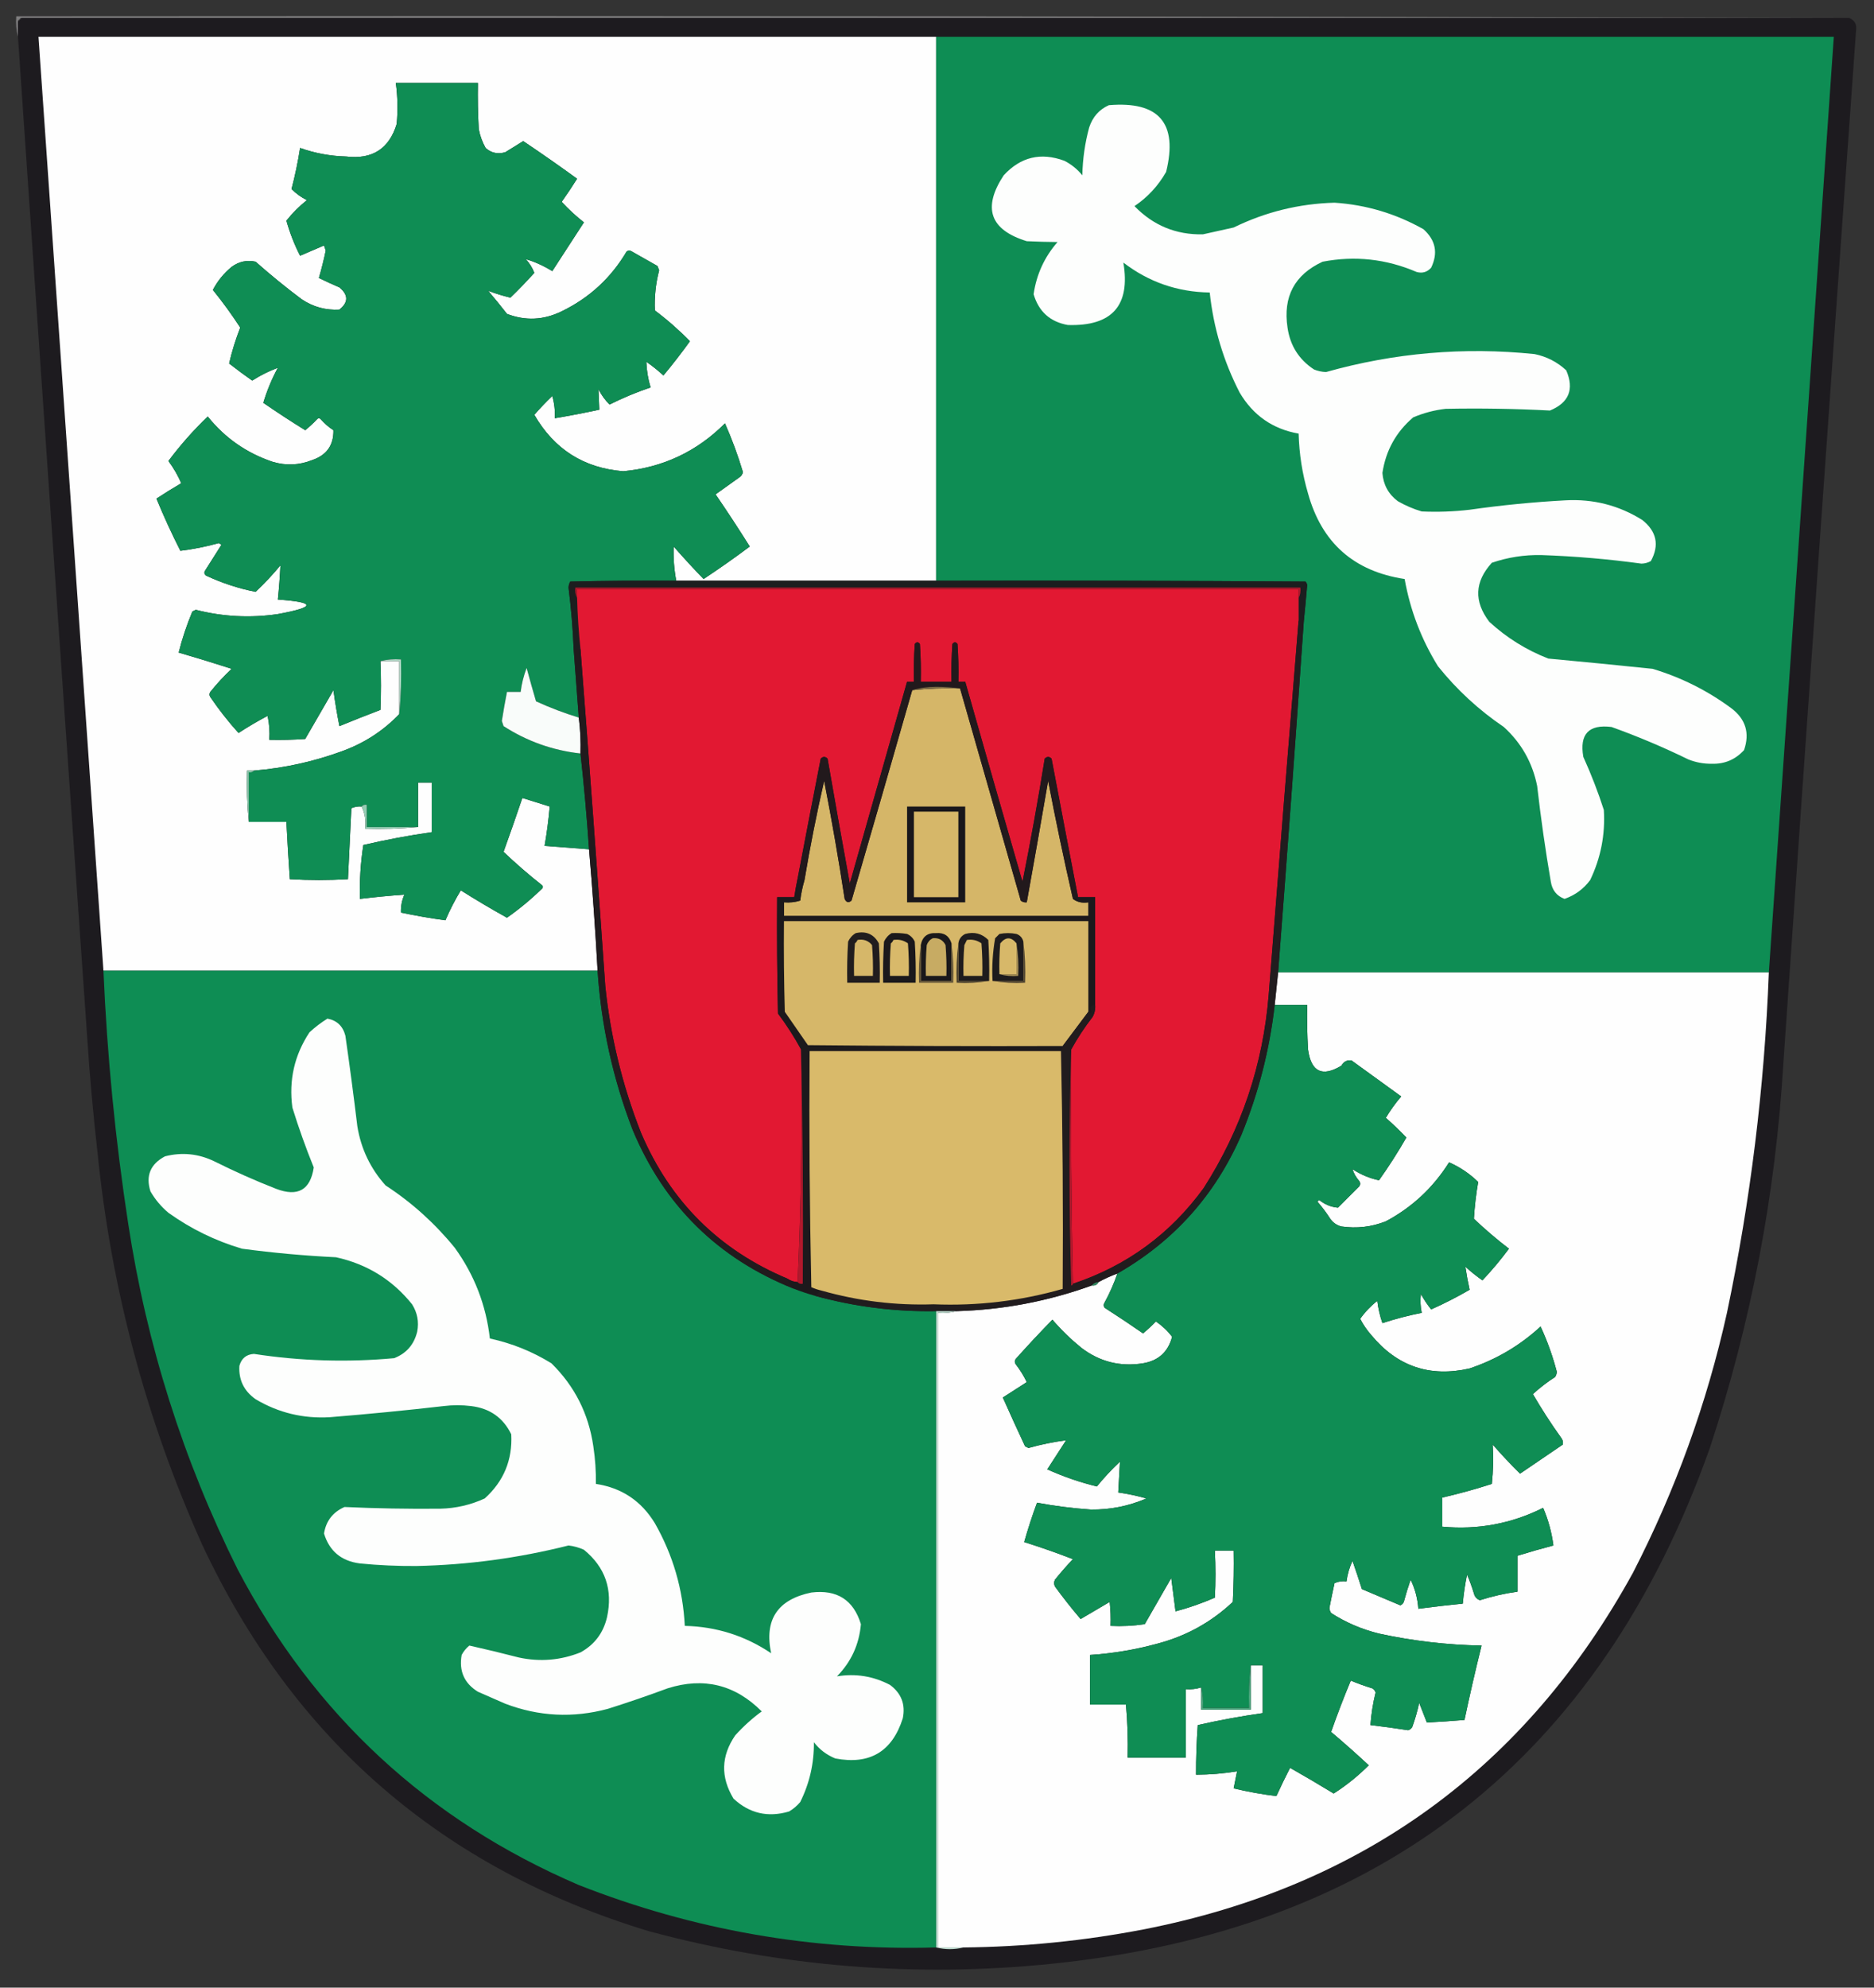 <?xml version="1.0" encoding="UTF-8"?>
<!DOCTYPE svg PUBLIC "-//W3C//DTD SVG 1.1//EN" "http://www.w3.org/Graphics/SVG/1.1/DTD/svg11.dtd">
<svg xmlns="http://www.w3.org/2000/svg" version="1.1" width="1096px" height="1162px" style="shape-rendering:geometricPrecision; text-rendering:geometricPrecision; image-rendering:optimizeQuality; fill-rule:evenodd; clip-rule:evenodd" xmlns:xlink="http://www.w3.org/1999/xlink">
<rect width="100%" height="100%" fill="#333333" stroke="none"/>
<g><path style="opacity:0.517" fill="#c3c2c4" d="M 1081.5,10.5 C 725.167,10.5 368.833,10.5 12.5,10.5C 11.833,10.5 11.5,10.833 11.5,11.5C 10.833,11.5 10.5,11.833 10.5,12.5C 10.5,15.5 10.5,18.5 10.5,21.5C 9.517,17.702 9.183,13.702 9.5,9.5C 367,9.167 724.334,9.5 1081.5,10.5 Z"/></g>
<g><path style="opacity:0.99" fill="#1e1c20" d="M 12.5,10.5 C 368.833,10.5 725.167,10.5 1081.5,10.5C 1084.74,11.794 1086.07,14.294 1085.5,18C 1071.07,219.147 1056.91,420.314 1043,621.5C 1038.42,698.394 1024.09,773.394 1000,846.5C 935.602,1027.86 807.435,1128.36 615.5,1148C 535.631,1156.21 456.965,1149.88 379.5,1129C 258.597,1092.43 171.431,1016.93 118,902.5C 85.341,829.535 65.007,753.202 57,673.5C 54.459,651.215 52.459,628.882 51,606.5C 37.31,411.508 23.81,216.508 10.5,21.5C 10.5,18.5 10.5,15.5 10.5,12.5C 11.167,12.5 11.5,12.167 11.5,11.5C 12.167,11.5 12.5,11.167 12.5,10.5 Z"/></g>
<g><path style="opacity:1" fill="#fefefe" d="M 547.5,21.5 C 547.5,127.5 547.5,233.5 547.5,339.5C 496.833,339.5 446.167,339.5 395.5,339.5C 394.251,332.919 393.751,326.253 394,319.5C 399.677,326.009 405.511,332.343 411.5,338.5C 420.713,332.4 429.713,326.067 438.5,319.5C 432.03,309.198 425.363,299.031 418.5,289C 423.167,285.667 427.833,282.333 432.5,279C 433.574,278.261 434.241,277.261 434.5,276C 431.58,266.236 428.08,256.736 424,247.5C 407.569,263.965 387.735,273.298 364.5,275.5C 341.456,273.637 324.122,262.637 312.5,242.5C 315.818,238.682 319.318,235.015 323,231.5C 324.195,235.751 324.695,240.085 324.5,244.5C 333.188,243.051 341.855,241.385 350.5,239.5C 350.325,235.459 350.158,231.459 350,227.5C 351.689,230.891 353.856,233.891 356.5,236.5C 364.303,232.596 372.303,229.262 380.5,226.5C 379.011,221.567 378.178,216.567 378,211.5C 381.516,213.926 384.849,216.593 388,219.5C 393.408,213.014 398.575,206.347 403.5,199.5C 397.137,192.97 390.303,186.97 383,181.5C 382.651,173.567 383.484,165.734 385.5,158C 385.167,157.167 384.833,156.333 384.5,155.5C 379.5,152.667 374.5,149.833 369.5,147C 368.5,146.333 367.5,146.333 366.5,147C 357.344,162.49 344.677,174.157 328.5,182C 317.988,187.156 307.322,187.656 296.5,183.5C 292.953,178.908 289.286,174.408 285.5,170C 289.703,171.593 294.036,172.926 298.5,174C 303.349,169.319 308.015,164.485 312.5,159.5C 311.334,156.497 309.667,153.83 307.5,151.5C 312.692,152.998 317.858,155.331 323,158.5C 329.182,148.99 335.349,139.49 341.5,130C 336.823,126.321 332.49,122.321 328.5,118C 331.618,113.603 334.618,109.103 337.5,104.5C 327.128,96.957 316.628,89.624 306,82.5C 302.51,84.651 299.01,86.818 295.5,89C 291.091,90.262 287.257,89.428 284,86.5C 282.073,83.052 280.739,79.385 280,75.5C 279.5,66.506 279.334,57.506 279.5,48.5C 263.5,48.5 247.5,48.5 231.5,48.5C 232.569,56.465 232.736,64.465 232,72.5C 227.592,86.968 217.759,93.302 202.5,91.5C 193.23,91.266 184.23,89.599 175.5,86.5C 174.253,94.578 172.586,102.578 170.5,110.5C 173.07,113.132 176.07,115.299 179.5,117C 175.007,120.565 171.007,124.565 167.5,129C 169.492,136.142 172.159,142.975 175.5,149.5C 180.167,147.5 184.833,145.5 189.5,143.5C 189.833,144.5 190.167,145.5 190.5,146.5C 189.379,151.894 188.046,157.228 186.5,162.5C 190.339,164.404 194.339,166.237 198.5,168C 203.808,172.429 203.808,176.763 198.5,181C 190.545,181.462 183.212,179.462 176.5,175C 167.21,168.045 158.21,160.712 149.5,153C 144.389,151.889 139.722,152.889 135.5,156C 130.887,159.775 127.22,164.275 124.5,169.5C 130.22,176.553 135.553,183.887 140.5,191.5C 137.799,198.431 135.632,205.431 134,212.5C 138.411,215.955 142.911,219.289 147.5,222.5C 152.367,219.4 157.367,216.9 162.5,215C 158.92,221.643 156.086,228.477 154,235.5C 162.032,241.03 170.198,246.363 178.5,251.5C 180.984,249.517 183.317,247.35 185.5,245C 186.167,244.333 186.833,244.333 187.5,245C 189.705,247.54 192.205,249.707 195,251.5C 195.166,260.307 191,266.141 182.5,269C 174.962,271.985 167.296,272.318 159.5,270C 144.206,264.86 131.539,256.026 121.5,243.5C 113.119,251.547 105.452,260.214 98.5,269.5C 101.584,273.689 104.084,278.023 106,282.5C 101.047,285.389 96.213,288.389 91.5,291.5C 95.764,301.861 100.431,312.028 105.5,322C 113.05,321.074 120.55,319.574 128,317.5C 128.5,317.833 129,318.167 129.5,318.5C 126.333,323.5 123.167,328.5 120,333.5C 119.251,334.635 119.417,335.635 120.5,336.5C 129.885,340.877 139.552,344.044 149.5,346C 154.681,341.119 159.515,335.953 164,330.5C 163.684,337.108 163.184,343.775 162.5,350.5C 184.811,352.063 184.811,354.896 162.5,359C 146.336,361.38 130.336,360.546 114.5,356.5C 113.833,356.833 113.167,357.167 112.5,357.5C 109.223,365.331 106.556,373.331 104.5,381.5C 114.86,384.508 125.194,387.675 135.5,391C 130.985,395.215 126.818,399.715 123,404.5C 122.333,405.5 122.333,406.5 123,407.5C 128.029,414.902 133.529,421.902 139.5,428.5C 145.002,424.915 150.669,421.581 156.5,418.5C 157.493,423.12 157.827,427.786 157.5,432.5C 164.508,432.666 171.508,432.5 178.5,432C 184,422.5 189.5,413 195,403.5C 195.958,410.541 197.124,417.541 198.5,424.5C 206.46,421.235 214.46,418.069 222.5,415C 222.898,405.585 222.898,396.085 222.5,386.5C 226.167,386.5 229.833,386.5 233.5,386.5C 233.5,396.833 233.5,407.167 233.5,417.5C 224.239,427.143 213.239,434.31 200.5,439C 183.671,445.199 166.338,449.032 148.5,450.5C 147.167,450.5 145.833,450.5 144.5,450.5C 144.173,460.681 144.506,470.681 145.5,480.5C 152.833,480.5 160.167,480.5 167.5,480.5C 168.06,491.723 168.727,502.89 169.5,514C 180.833,514.667 192.167,514.667 203.5,514C 204.159,500.229 204.825,486.396 205.5,472.5C 207.409,471.652 209.409,471.318 211.5,471.5C 213.43,475.373 214.097,479.706 213.5,484.5C 224.014,484.828 234.347,484.494 244.5,483.5C 244.5,474.833 244.5,466.167 244.5,457.5C 247.167,457.5 249.833,457.5 252.5,457.5C 252.5,467.167 252.5,476.833 252.5,486.5C 239.063,488.421 225.729,490.921 212.5,494C 210.888,504.386 210.222,514.886 210.5,525.5C 219.19,524.453 227.856,523.619 236.5,523C 235.029,526.321 234.363,529.821 234.5,533.5C 243.16,535.333 251.827,536.833 260.5,538C 263.134,531.897 266.134,526.064 269.5,520.5C 278.335,526.085 287.335,531.419 296.5,536.5C 303.771,531.399 310.604,525.732 317,519.5C 317.667,518.833 317.667,518.167 317,517.5C 309.143,511.302 301.643,504.802 294.5,498C 298.276,487.502 301.943,477.002 305.5,466.5C 310.833,468.167 316.167,469.833 321.5,471.5C 320.826,479.213 319.826,486.879 318.5,494.5C 327.167,495.167 335.833,495.833 344.5,496.5C 346.524,520.144 348.191,543.811 349.5,567.5C 253.167,567.5 156.833,567.5 60.5,567.5C 47.834,385.504 35.167,203.504 22.5,21.5C 197.5,21.5 372.5,21.5 547.5,21.5 Z"/></g>
<g><path style="opacity:1" fill="#0e8d54" d="M 547.5,21.5 C 722.5,21.5 897.5,21.5 1072.5,21.5C 1059.88,203.836 1047.21,386.169 1034.5,568.5C 938.833,568.5 843.167,568.5 747.5,568.5C 752.773,500.191 757.773,431.857 762.5,363.5C 763.215,356.476 763.882,349.31 764.5,342C 764.355,341.228 764.022,340.561 763.5,340C 691.501,339.5 619.501,339.333 547.5,339.5C 547.5,233.5 547.5,127.5 547.5,21.5 Z"/></g>
<g><path style="opacity:1" fill="#0f8d54" d="M 395.5,339.5 C 374.831,339.333 354.164,339.5 333.5,340C 332.903,341.062 332.57,342.228 332.5,343.5C 334.01,355.46 335.01,367.46 335.5,379.5C 336.5,392.834 337.5,406.167 338.5,419.5C 329.978,416.909 321.645,413.742 313.5,410C 311.595,403.551 309.762,397.051 308,390.5C 306.262,395.024 305.095,399.69 304.5,404.5C 301.833,404.5 299.167,404.5 296.5,404.5C 295.394,410.134 294.394,415.801 293.5,421.5C 293.833,422.5 294.167,423.5 294.5,424.5C 308.205,433.347 323.205,438.68 339.5,440.5C 341.553,459.04 343.22,477.707 344.5,496.5C 335.833,495.833 327.167,495.167 318.5,494.5C 319.826,486.879 320.826,479.213 321.5,471.5C 316.167,469.833 310.833,468.167 305.5,466.5C 301.943,477.002 298.276,487.502 294.5,498C 301.643,504.802 309.143,511.302 317,517.5C 317.667,518.167 317.667,518.833 317,519.5C 310.604,525.732 303.771,531.399 296.5,536.5C 287.335,531.419 278.335,526.085 269.5,520.5C 266.134,526.064 263.134,531.897 260.5,538C 251.827,536.833 243.16,535.333 234.5,533.5C 234.363,529.821 235.029,526.321 236.5,523C 227.856,523.619 219.19,524.453 210.5,525.5C 210.222,514.886 210.888,504.386 212.5,494C 225.729,490.921 239.063,488.421 252.5,486.5C 252.5,476.833 252.5,467.167 252.5,457.5C 249.833,457.5 247.167,457.5 244.5,457.5C 244.5,466.167 244.5,474.833 244.5,483.5C 234.5,483.5 224.5,483.5 214.5,483.5C 214.5,479.167 214.5,474.833 214.5,470.5C 213.209,470.263 212.209,470.596 211.5,471.5C 209.409,471.318 207.409,471.652 205.5,472.5C 204.825,486.396 204.159,500.229 203.5,514C 192.167,514.667 180.833,514.667 169.5,514C 168.727,502.89 168.06,491.723 167.5,480.5C 160.167,480.5 152.833,480.5 145.5,480.5C 145.5,470.833 145.5,461.167 145.5,451.5C 146.791,451.737 147.791,451.404 148.5,450.5C 166.338,449.032 183.671,445.199 200.5,439C 213.239,434.31 224.239,427.143 233.5,417.5C 234.494,407.013 234.828,396.346 234.5,385.5C 230.298,385.183 226.298,385.517 222.5,386.5C 222.898,396.085 222.898,405.585 222.5,415C 214.46,418.069 206.46,421.235 198.5,424.5C 197.124,417.541 195.958,410.541 195,403.5C 189.5,413 184,422.5 178.5,432C 171.508,432.5 164.508,432.666 157.5,432.5C 157.827,427.786 157.493,423.12 156.5,418.5C 150.669,421.581 145.002,424.915 139.5,428.5C 133.529,421.902 128.029,414.902 123,407.5C 122.333,406.5 122.333,405.5 123,404.5C 126.818,399.715 130.985,395.215 135.5,391C 125.194,387.675 114.86,384.508 104.5,381.5C 106.556,373.331 109.223,365.331 112.5,357.5C 113.167,357.167 113.833,356.833 114.5,356.5C 130.336,360.546 146.336,361.38 162.5,359C 184.811,354.896 184.811,352.063 162.5,350.5C 163.184,343.775 163.684,337.108 164,330.5C 159.515,335.953 154.681,341.119 149.5,346C 139.552,344.044 129.885,340.877 120.5,336.5C 119.417,335.635 119.251,334.635 120,333.5C 123.167,328.5 126.333,323.5 129.5,318.5C 129,318.167 128.5,317.833 128,317.5C 120.55,319.574 113.05,321.074 105.5,322C 100.431,312.028 95.764,301.861 91.5,291.5C 96.213,288.389 101.047,285.389 106,282.5C 104.084,278.023 101.584,273.689 98.5,269.5C 105.452,260.214 113.119,251.547 121.5,243.5C 131.539,256.026 144.206,264.86 159.5,270C 167.296,272.318 174.962,271.985 182.5,269C 191,266.141 195.166,260.307 195,251.5C 192.205,249.707 189.705,247.54 187.5,245C 186.833,244.333 186.167,244.333 185.5,245C 183.317,247.35 180.984,249.517 178.5,251.5C 170.198,246.363 162.032,241.03 154,235.5C 156.086,228.477 158.92,221.643 162.5,215C 157.367,216.9 152.367,219.4 147.5,222.5C 142.911,219.289 138.411,215.955 134,212.5C 135.632,205.431 137.799,198.431 140.5,191.5C 135.553,183.887 130.22,176.553 124.5,169.5C 127.22,164.275 130.887,159.775 135.5,156C 139.722,152.889 144.389,151.889 149.5,153C 158.21,160.712 167.21,168.045 176.5,175C 183.212,179.462 190.545,181.462 198.5,181C 203.808,176.763 203.808,172.429 198.5,168C 194.339,166.237 190.339,164.404 186.5,162.5C 188.046,157.228 189.379,151.894 190.5,146.5C 190.167,145.5 189.833,144.5 189.5,143.5C 184.833,145.5 180.167,147.5 175.5,149.5C 172.159,142.975 169.492,136.142 167.5,129C 171.007,124.565 175.007,120.565 179.5,117C 176.07,115.299 173.07,113.132 170.5,110.5C 172.586,102.578 174.253,94.578 175.5,86.5C 184.23,89.599 193.23,91.266 202.5,91.5C 217.759,93.302 227.592,86.968 232,72.5C 232.736,64.465 232.569,56.465 231.5,48.5C 247.5,48.5 263.5,48.5 279.5,48.5C 279.334,57.506 279.5,66.506 280,75.5C 280.739,79.385 282.073,83.052 284,86.5C 287.257,89.428 291.091,90.262 295.5,89C 299.01,86.818 302.51,84.651 306,82.5C 316.628,89.624 327.128,96.957 337.5,104.5C 334.618,109.103 331.618,113.603 328.5,118C 332.49,122.321 336.823,126.321 341.5,130C 335.349,139.49 329.182,148.99 323,158.5C 317.858,155.331 312.692,152.998 307.5,151.5C 309.667,153.83 311.334,156.497 312.5,159.5C 308.015,164.485 303.349,169.319 298.5,174C 294.036,172.926 289.703,171.593 285.5,170C 289.286,174.408 292.953,178.908 296.5,183.5C 307.322,187.656 317.988,187.156 328.5,182C 344.677,174.157 357.344,162.49 366.5,147C 367.5,146.333 368.5,146.333 369.5,147C 374.5,149.833 379.5,152.667 384.5,155.5C 384.833,156.333 385.167,157.167 385.5,158C 383.484,165.734 382.651,173.567 383,181.5C 390.303,186.97 397.137,192.97 403.5,199.5C 398.575,206.347 393.408,213.014 388,219.5C 384.849,216.593 381.516,213.926 378,211.5C 378.178,216.567 379.011,221.567 380.5,226.5C 372.303,229.262 364.303,232.596 356.5,236.5C 353.856,233.891 351.689,230.891 350,227.5C 350.158,231.459 350.325,235.459 350.5,239.5C 341.855,241.385 333.188,243.051 324.5,244.5C 324.695,240.085 324.195,235.751 323,231.5C 319.318,235.015 315.818,238.682 312.5,242.5C 324.122,262.637 341.456,273.637 364.5,275.5C 387.735,273.298 407.569,263.965 424,247.5C 428.08,256.736 431.58,266.236 434.5,276C 434.241,277.261 433.574,278.261 432.5,279C 427.833,282.333 423.167,285.667 418.5,289C 425.363,299.031 432.03,309.198 438.5,319.5C 429.713,326.067 420.713,332.4 411.5,338.5C 405.511,332.343 399.677,326.009 394,319.5C 393.751,326.253 394.251,332.919 395.5,339.5 Z"/></g>
<g><path style="opacity:1" fill="#fdfefd" d="M 648.5,61.5 C 677.857,59.017 689.023,72.017 682,100.5C 677.375,108.624 671.209,115.29 663.5,120.5C 674.449,131.809 687.783,137.309 703.5,137C 709.493,135.67 715.493,134.337 721.5,133C 740.131,123.896 759.798,119.063 780.5,118.5C 798.98,119.715 816.313,124.881 832.5,134C 839.638,140.404 841.138,147.904 837,156.5C 834.683,159.097 831.85,159.93 828.5,159C 810.719,151.372 792.386,149.372 773.5,153C 757.113,160.601 750.28,173.435 753,191.5C 754.518,202.048 759.684,210.214 768.5,216C 770.744,216.906 773.077,217.406 775.5,217.5C 815.474,206.254 856.141,202.754 897.5,207C 904.591,208.462 910.758,211.628 916,216.5C 920.776,227.572 917.609,235.405 906.5,240C 886.195,238.939 865.861,238.605 845.5,239C 838.915,239.749 832.581,241.416 826.5,244C 816.461,252.576 810.461,263.41 808.5,276.5C 809.014,283.362 812.014,288.862 817.5,293C 821.935,295.551 826.601,297.551 831.5,299C 840.85,299.421 850.183,299.088 859.5,298C 878.09,295.343 896.756,293.51 915.5,292.5C 931.802,291.589 946.802,295.423 960.5,304C 968.904,310.698 970.571,318.698 965.5,328C 963.801,328.958 961.967,329.458 960,329.5C 940.584,326.843 921.084,325.176 901.5,324.5C 891.53,324.295 881.863,325.795 872.5,329C 862.412,340.059 861.912,351.559 871,363.5C 881.104,372.808 892.604,379.974 905.5,385C 925.835,386.889 946.168,388.889 966.5,391C 983.228,396.031 998.561,403.697 1012.5,414C 1020.95,420.382 1023.45,428.548 1020,438.5C 1014.94,444.078 1008.61,446.745 1001,446.5C 996.338,446.543 991.838,445.709 987.5,444C 972.836,436.834 957.836,430.5 942.5,425C 929.168,423.334 923.668,429.167 926,442.5C 930.592,452.609 934.592,462.942 938,473.5C 938.883,487.872 936.216,501.539 930,514.5C 926.139,519.691 921.139,523.358 915,525.5C 910.453,523.77 907.786,520.437 907,515.5C 903.807,496.892 901.14,478.225 899,459.5C 896.25,445.829 889.75,434.329 879.5,425C 864.887,415.108 852.053,403.274 841,389.5C 831.257,373.775 824.757,356.775 821.5,338.5C 791.84,334.003 773.006,317.337 765,288.5C 761.651,277.072 759.817,265.405 759.5,253.5C 744.379,250.845 732.879,242.845 725,229.5C 715.534,211.101 709.701,191.601 707.5,171C 688.671,170.724 671.838,164.891 657,153.5C 661.203,178.646 650.37,190.812 624.5,190C 614.152,188.149 607.485,182.149 604.5,172C 606.196,160.389 610.862,150.222 618.5,141.5C 612.594,141.46 606.594,141.293 600.5,141C 578.96,134.374 574.46,121.54 587,102.5C 596.912,91.73 608.746,88.897 622.5,94C 626.579,96.075 630.079,98.908 633,102.5C 633.189,92.988 634.522,83.654 637,74.5C 639.032,68.345 642.866,64.011 648.5,61.5 Z"/></g>
<g><path style="opacity:1" fill="#1c1e1f" d="M 395.5,339.5 C 446.167,339.5 496.833,339.5 547.5,339.5C 619.501,339.333 691.501,339.5 763.5,340C 764.022,340.561 764.355,341.228 764.5,342C 763.882,349.31 763.215,356.476 762.5,363.5C 762.225,361.158 761.392,361.158 760,363.5C 759.601,363.272 759.435,362.938 759.5,362.5C 759.5,358.167 759.5,353.833 759.5,349.5C 760.461,347.735 760.795,345.735 760.5,343.5C 619.167,343.5 477.833,343.5 336.5,343.5C 336.205,345.735 336.539,347.735 337.5,349.5C 337.77,359.529 338.436,369.529 339.5,379.5C 338.167,379.5 336.833,379.5 335.5,379.5C 335.01,367.46 334.01,355.46 332.5,343.5C 332.57,342.228 332.903,341.062 333.5,340C 354.164,339.5 374.831,339.333 395.5,339.5 Z"/></g>
<g><path style="opacity:1" fill="#b0182b" d="M 759.5,349.5 C 759.5,347.833 759.5,346.167 759.5,344.5C 618.833,344.5 478.167,344.5 337.5,344.5C 337.5,346.167 337.5,347.833 337.5,349.5C 336.539,347.735 336.205,345.735 336.5,343.5C 477.833,343.5 619.167,343.5 760.5,343.5C 760.795,345.735 760.461,347.735 759.5,349.5 Z"/></g>
<g><path style="opacity:1" fill="#e21832" d="M 759.5,349.5 C 759.5,353.833 759.5,358.167 759.5,362.5C 753.552,435.339 747.719,508.339 742,581.5C 738.694,622.424 726.027,660.091 704,694.5C 684.512,721.332 659.012,739.999 627.5,750.5C 626.501,705.003 626.168,659.336 626.5,613.5C 630.149,606.881 634.315,600.548 639,594.5C 640.202,592.323 640.702,589.989 640.5,587.5C 640.5,566.5 640.5,545.5 640.5,524.5C 637.167,524.5 633.833,524.5 630.5,524.5C 625.272,497.528 620.106,470.528 615,443.5C 613.667,442.167 612.333,442.167 611,443.5C 607.129,467.599 602.796,491.599 598,515.5C 586.713,476.48 575.546,437.48 564.5,398.5C 563.167,398.5 561.833,398.5 560.5,398.5C 560.666,391.159 560.5,383.826 560,376.5C 559,375.167 558,375.167 557,376.5C 556.5,383.826 556.334,391.159 556.5,398.5C 550.5,398.5 544.5,398.5 538.5,398.5C 538.666,391.159 538.5,383.826 538,376.5C 537,375.167 536,375.167 535,376.5C 534.5,383.826 534.334,391.159 534.5,398.5C 533.167,398.5 531.833,398.5 530.5,398.5C 519.341,437.798 508.174,477.131 497,516.5C 492.561,492.203 488.228,467.869 484,443.5C 482.667,442.167 481.333,442.167 480,443.5C 475.433,466.833 470.933,490.166 466.5,513.5C 465.727,517.14 465.06,520.807 464.5,524.5C 461.167,524.5 457.833,524.5 454.5,524.5C 454.333,547.169 454.5,569.836 455,592.5C 460.02,599.217 464.52,606.217 468.5,613.5C 469.162,659.179 468.495,704.512 466.5,749.5C 464.297,749.396 462.297,748.73 460.5,747.5C 420.574,730.741 392.074,702.407 375,662.5C 364.063,634.819 357.063,606.152 354,576.5C 349.43,510.803 344.597,445.137 339.5,379.5C 338.436,369.529 337.77,359.529 337.5,349.5C 337.5,347.833 337.5,346.167 337.5,344.5C 478.167,344.5 618.833,344.5 759.5,344.5C 759.5,346.167 759.5,347.833 759.5,349.5 Z"/></g>
<g><path style="opacity:1" fill="#b4dbc9" d="M 222.5,386.5 C 226.298,385.517 230.298,385.183 234.5,385.5C 234.828,396.346 234.494,407.013 233.5,417.5C 233.5,407.167 233.5,396.833 233.5,386.5C 229.833,386.5 226.167,386.5 222.5,386.5 Z"/></g>
<g><path style="opacity:1" fill="#f9fcfa" d="M 338.5,419.5 C 339.386,426.457 339.72,433.457 339.5,440.5C 323.205,438.68 308.205,433.347 294.5,424.5C 294.167,423.5 293.833,422.5 293.5,421.5C 294.394,415.801 295.394,410.134 296.5,404.5C 299.167,404.5 301.833,404.5 304.5,404.5C 305.095,399.69 306.262,395.024 308,390.5C 309.762,397.051 311.595,403.551 313.5,410C 321.645,413.742 329.978,416.909 338.5,419.5 Z"/></g>
<g><path style="opacity:1" fill="#d5b668" d="M 561.5,402.5 C 573.329,443.815 585.163,485.148 597,526.5C 598.011,527.337 599.178,527.67 600.5,527.5C 604.762,503.87 608.929,480.204 613,456.5C 617.432,479.699 622.266,502.699 627.5,525.5C 629.988,527.388 632.988,528.055 636.5,527.5C 636.5,530.167 636.5,532.833 636.5,535.5C 577.167,535.5 517.833,535.5 458.5,535.5C 458.5,532.833 458.5,530.167 458.5,527.5C 461.777,527.784 464.943,527.451 468,526.5C 468.521,522.394 469.354,518.394 470.5,514.5C 473.759,495.038 477.592,475.705 482,456.5C 486.464,479.41 490.464,502.41 494,525.5C 494.953,527.592 496.286,527.925 498,526.5C 509.941,485.512 521.775,444.512 533.5,403.5C 542.75,402.528 552.083,402.195 561.5,402.5 Z"/></g>
<g><path style="opacity:1" fill="#87c7aa" d="M 148.5,450.5 C 147.791,451.404 146.791,451.737 145.5,451.5C 145.5,461.167 145.5,470.833 145.5,480.5C 144.506,470.681 144.173,460.681 144.5,450.5C 145.833,450.5 147.167,450.5 148.5,450.5 Z"/></g>
<g><path style="opacity:1" fill="#22191c" d="M 630.5,524.5 C 629.391,524.557 628.391,524.89 627.5,525.5C 622.266,502.699 617.432,479.699 613,456.5C 608.929,480.204 604.762,503.87 600.5,527.5C 599.178,527.67 598.011,527.337 597,526.5C 585.163,485.148 573.329,443.815 561.5,402.5C 557.012,401.834 552.346,401.501 547.5,401.5C 542.449,401.507 537.783,402.173 533.5,403.5C 521.775,444.512 509.941,485.512 498,526.5C 496.286,527.925 494.953,527.592 494,525.5C 490.464,502.41 486.464,479.41 482,456.5C 477.592,475.705 473.759,495.038 470.5,514.5C 469.167,514.167 467.833,513.833 466.5,513.5C 470.933,490.166 475.433,466.833 480,443.5C 481.333,442.167 482.667,442.167 484,443.5C 488.228,467.869 492.561,492.203 497,516.5C 508.174,477.131 519.341,437.798 530.5,398.5C 531.833,398.5 533.167,398.5 534.5,398.5C 534.334,391.159 534.5,383.826 535,376.5C 536,375.167 537,375.167 538,376.5C 538.5,383.826 538.666,391.159 538.5,398.5C 544.5,398.5 550.5,398.5 556.5,398.5C 556.334,391.159 556.5,383.826 557,376.5C 558,375.167 559,375.167 560,376.5C 560.5,383.826 560.666,391.159 560.5,398.5C 561.833,398.5 563.167,398.5 564.5,398.5C 575.546,437.48 586.713,476.48 598,515.5C 602.796,491.599 607.129,467.599 611,443.5C 612.333,442.167 613.667,442.167 615,443.5C 620.106,470.528 625.272,497.528 630.5,524.5 Z"/></g>
<g><path style="opacity:1" fill="#786742" d="M 561.5,402.5 C 552.083,402.195 542.75,402.528 533.5,403.5C 537.783,402.173 542.449,401.507 547.5,401.5C 552.346,401.501 557.012,401.834 561.5,402.5 Z"/></g>
<g><path style="opacity:1" fill="#19171b" d="M 530.5,471.5 C 541.833,471.5 553.167,471.5 564.5,471.5C 564.5,490.167 564.5,508.833 564.5,527.5C 553.167,527.5 541.833,527.5 530.5,527.5C 530.5,508.833 530.5,490.167 530.5,471.5 Z"/></g>
<g><path style="opacity:1" fill="#d6b769" d="M 534.5,474.5 C 543.167,474.5 551.833,474.5 560.5,474.5C 560.5,491.167 560.5,507.833 560.5,524.5C 551.833,524.5 543.167,524.5 534.5,524.5C 534.5,507.833 534.5,491.167 534.5,474.5 Z"/></g>
<g><path style="opacity:1" fill="#95cdb3" d="M 211.5,471.5 C 212.209,470.596 213.209,470.263 214.5,470.5C 214.5,474.833 214.5,479.167 214.5,483.5C 224.5,483.5 234.5,483.5 244.5,483.5C 234.347,484.494 224.014,484.828 213.5,484.5C 214.097,479.706 213.43,475.373 211.5,471.5 Z"/></g>
<g><path style="opacity:1" fill="#1c191c" d="M 466.5,513.5 C 467.833,513.833 469.167,514.167 470.5,514.5C 469.354,518.394 468.521,522.394 468,526.5C 464.943,527.451 461.777,527.784 458.5,527.5C 458.5,530.167 458.5,532.833 458.5,535.5C 517.833,535.5 577.167,535.5 636.5,535.5C 636.5,532.833 636.5,530.167 636.5,527.5C 632.988,528.055 629.988,527.388 627.5,525.5C 628.391,524.89 629.391,524.557 630.5,524.5C 633.833,524.5 637.167,524.5 640.5,524.5C 640.5,545.5 640.5,566.5 640.5,587.5C 637.683,587.801 637.016,589.134 638.5,591.5C 637.743,592.773 637.077,592.773 636.5,591.5C 636.5,573.833 636.5,556.167 636.5,538.5C 577.167,538.5 517.833,538.5 458.5,538.5C 458.333,556.17 458.5,573.836 459,591.5C 463.5,598 468,604.5 472.5,611C 522.166,611.5 571.832,611.667 621.5,611.5C 621.443,612.609 621.11,613.609 620.5,614.5C 571.5,614.5 522.5,614.5 473.5,614.5C 473.167,660.505 473.5,706.505 474.5,752.5C 476.45,753.372 478.45,754.039 480.5,754.5C 479.167,755.5 477.833,756.5 476.5,757.5C 472.426,756.364 468.426,755.031 464.5,753.5C 462.599,752.291 461.265,750.291 460.5,747.5C 462.297,748.73 464.297,749.396 466.5,749.5C 467.209,750.404 468.209,750.737 469.5,750.5C 469.832,704.664 469.499,658.997 468.5,613.5C 464.52,606.217 460.02,599.217 455,592.5C 454.5,569.836 454.333,547.169 454.5,524.5C 457.833,524.5 461.167,524.5 464.5,524.5C 465.06,520.807 465.727,517.14 466.5,513.5 Z"/></g>
<g><path style="opacity:1" fill="#d6b769" d="M 636.5,591.5 C 631.5,598.167 626.5,604.833 621.5,611.5C 571.832,611.667 522.166,611.5 472.5,611C 468,604.5 463.5,598 459,591.5C 458.5,573.836 458.333,556.17 458.5,538.5C 517.833,538.5 577.167,538.5 636.5,538.5C 636.5,556.167 636.5,573.833 636.5,591.5 Z"/></g>
<g><path style="opacity:1" fill="#211d1e" d="M 500.5,545.5 C 506.59,544.137 511.09,546.137 514,551.5C 514.5,559.159 514.666,566.826 514.5,574.5C 508.167,574.5 501.833,574.5 495.5,574.5C 495.334,566.493 495.5,558.493 496,550.5C 497.025,548.313 498.525,546.646 500.5,545.5 Z"/></g>
<g><path style="opacity:1" fill="#1a181b" d="M 556.5,551.5 C 556.5,558.833 556.5,566.167 556.5,573.5C 550.5,573.5 544.5,573.5 538.5,573.5C 538.5,566.5 538.5,559.5 538.5,552.5C 539.436,547.568 542.436,545.235 547.5,545.5C 552.115,545.12 555.115,547.12 556.5,551.5 Z"/></g>
<g><path style="opacity:1" fill="#1f1c1d" d="M 578.5,573.5 C 572.5,573.5 566.5,573.5 560.5,573.5C 560.5,566.167 560.5,558.833 560.5,551.5C 560.848,548.981 562.181,547.147 564.5,546C 569.757,544.574 574.257,545.741 578,549.5C 578.5,557.493 578.666,565.493 578.5,573.5 Z"/></g>
<g><path style="opacity:1" fill="#1e1b1d" d="M 598.5,550.5 C 598.5,558.167 598.5,565.833 598.5,573.5C 592.5,573.5 586.5,573.5 580.5,573.5C 580.062,565.057 580.562,556.723 582,548.5C 582.833,547.667 583.667,546.833 584.5,546C 587.833,545.333 591.167,545.333 594.5,546C 596.644,546.792 597.977,548.292 598.5,550.5 Z"/></g>
<g><path style="opacity:1" fill="#1b191c" d="M 521.5,545.5 C 524.518,545.335 527.518,545.502 530.5,546C 532.552,546.93 534.052,548.43 535,550.5C 535.5,558.493 535.666,566.493 535.5,574.5C 529.167,574.5 522.833,574.5 516.5,574.5C 516.334,566.493 516.5,558.493 517,550.5C 518.025,548.313 519.525,546.646 521.5,545.5 Z"/></g>
<g><path style="opacity:1" fill="#d7b869" d="M 594.5,551.5 C 594.5,557.5 594.5,563.5 594.5,569.5C 591.167,569.5 587.833,569.5 584.5,569.5C 584.334,563.491 584.501,557.491 585,551.5C 588.208,547.599 591.374,547.599 594.5,551.5 Z"/></g>
<g><path style="opacity:1" fill="#d6b769" d="M 501.5,549.5 C 505.013,548.876 507.847,549.876 510,552.5C 510.499,558.491 510.666,564.491 510.5,570.5C 506.833,570.5 503.167,570.5 499.5,570.5C 499.334,564.158 499.5,557.825 500,551.5C 500.717,550.956 501.217,550.289 501.5,549.5 Z"/></g>
<g><path style="opacity:1" fill="#d8b96a" d="M 522.5,549.5 C 525.685,549.02 528.519,549.686 531,551.5C 531.5,557.825 531.666,564.158 531.5,570.5C 527.833,570.5 524.167,570.5 520.5,570.5C 520.334,564.158 520.5,557.825 521,551.5C 521.717,550.956 522.217,550.289 522.5,549.5 Z"/></g>
<g><path style="opacity:1" fill="#d6b769" d="M 565.5,549.5 C 568.685,549.02 571.519,549.686 574,551.5C 574.5,557.825 574.666,564.158 574.5,570.5C 570.833,570.5 567.167,570.5 563.5,570.5C 563.334,564.491 563.501,558.491 564,552.5C 564.513,551.473 565.013,550.473 565.5,549.5 Z"/></g>
<g><path style="opacity:1" fill="#c7ab63" d="M 545.5,548.5 C 548.961,548.146 551.461,549.479 553,552.5C 553.499,558.491 553.666,564.491 553.5,570.5C 549.5,570.5 545.5,570.5 541.5,570.5C 541.334,564.491 541.501,558.491 542,552.5C 542.69,550.65 543.856,549.316 545.5,548.5 Z"/></g>
<g><path style="opacity:1" fill="#4a412f" d="M 560.5,551.5 C 560.5,558.833 560.5,566.167 560.5,573.5C 566.5,573.5 572.5,573.5 578.5,573.5C 572.355,574.49 566.022,574.823 559.5,574.5C 559.175,566.648 559.508,558.982 560.5,551.5 Z"/></g>
<g><path style="opacity:1" fill="#a68f55" d="M 594.5,551.5 C 595.49,557.645 595.823,563.978 595.5,570.5C 591.629,570.815 587.962,570.482 584.5,569.5C 587.833,569.5 591.167,569.5 594.5,569.5C 594.5,563.5 594.5,557.5 594.5,551.5 Z"/></g>
<g><path style="opacity:1" fill="#4d4230" d="M 598.5,550.5 C 599.492,558.316 599.826,566.316 599.5,574.5C 592.978,574.823 586.645,574.49 580.5,573.5C 586.5,573.5 592.5,573.5 598.5,573.5C 598.5,565.833 598.5,558.167 598.5,550.5 Z"/></g>
<g><path style="opacity:1" fill="#0e8d54" d="M 60.5,567.5 C 156.833,567.5 253.167,567.5 349.5,567.5C 351.62,599.56 358.453,630.56 370,660.5C 388.473,704.807 419.973,735.807 464.5,753.5C 468.426,755.031 472.426,756.364 476.5,757.5C 499.694,763.913 523.361,766.913 547.5,766.5C 547.5,890.5 547.5,1014.5 547.5,1138.5C 475.292,1140.53 405.626,1128.36 338.5,1102C 250.201,1064.1 183.701,1002.6 139,917.5C 107.136,853.52 85.802,786.186 75,715.5C 67.456,666.383 62.623,617.05 60.5,567.5 Z"/></g>
<g><path style="opacity:1" fill="#fefefe" d="M 747.5,568.5 C 843.167,568.5 938.833,568.5 1034.5,568.5C 1031.95,635.501 1023.78,701.834 1010,767.5C 998.21,820.537 979.877,871.204 955,919.5C 892.338,1033.48 796.838,1102.98 668.5,1128C 633.813,1134.65 598.813,1138.15 563.5,1138.5C 558.5,1138.5 553.5,1138.5 548.5,1138.5C 548.5,1014.83 548.5,891.167 548.5,767.5C 552.371,767.815 556.038,767.482 559.5,766.5C 586.677,765.731 613.011,760.731 638.5,751.5C 640.38,751.771 641.713,751.104 642.5,749.5C 646.043,747.562 649.71,745.895 653.5,744.5C 651.491,750.35 648.991,756.017 646,761.5C 645.333,762.5 645.333,763.5 646,764.5C 653.586,769.376 661.086,774.376 668.5,779.5C 671.151,777.35 673.651,775.017 676,772.5C 679.728,775.065 682.894,778.065 685.5,781.5C 683.184,790.315 677.517,795.482 668.5,797C 655.221,799.129 643.221,796.129 632.5,788C 626.35,783.017 620.684,777.517 615.5,771.5C 608.178,778.99 601.011,786.656 594,794.5C 593.333,795.5 593.333,796.5 594,797.5C 596.549,800.765 598.716,804.265 600.5,808C 595.863,810.989 591.196,813.989 586.5,817C 590.733,826.525 595.066,836.025 599.5,845.5C 600.167,845.833 600.833,846.167 601.5,846.5C 608.814,844.451 616.148,842.951 623.5,842C 619.833,847.667 616.167,853.333 612.5,859C 621.978,863.257 631.645,866.59 641.5,869C 645.652,863.881 650.152,859.048 655,854.5C 654.667,860.5 654.333,866.5 654,872.5C 659.537,873.3 665.037,874.466 670.5,876C 660.144,880.471 649.311,882.638 638,882.5C 627.414,881.773 616.914,880.44 606.5,878.5C 603.674,886.143 601.174,893.81 599,901.5C 608.595,904.532 618.095,907.865 627.5,911.5C 623.814,915.352 620.314,919.352 617,923.5C 616.333,924.833 616.333,926.167 617,927.5C 621.768,934.047 626.768,940.38 632,946.5C 637.651,943.173 643.317,939.84 649,936.5C 649.499,941.155 649.666,945.821 649.5,950.5C 656.2,950.83 662.866,950.497 669.5,949.5C 674.667,940.5 679.833,931.5 685,922.5C 685.808,929.055 686.641,935.555 687.5,942C 695.27,939.964 702.937,937.297 710.5,934C 710.989,924.915 710.989,915.748 710.5,906.5C 714.167,906.5 717.833,906.5 721.5,906.5C 721.666,916.506 721.5,926.506 721,936.5C 708.338,948.418 693.505,956.585 676.5,961C 663.704,964.466 650.704,966.633 637.5,967.5C 637.5,977.167 637.5,986.833 637.5,996.5C 644.5,996.5 651.5,996.5 658.5,996.5C 659.427,1006.79 659.76,1017.13 659.5,1027.5C 670.833,1027.5 682.167,1027.5 693.5,1027.5C 693.5,1014.17 693.5,1000.83 693.5,987.5C 696.609,987.736 699.609,987.403 702.5,986.5C 702.5,990.833 702.5,995.167 702.5,999.5C 712.167,999.5 721.833,999.5 731.5,999.5C 731.5,990.833 731.5,982.167 731.5,973.5C 733.833,973.5 736.167,973.5 738.5,973.5C 738.5,982.833 738.5,992.167 738.5,1001.5C 725.732,1003.32 713.065,1005.65 700.5,1008.5C 699.801,1018.15 699.468,1027.82 699.5,1037.5C 707.564,1037.49 715.564,1036.82 723.5,1035.5C 722.833,1038.83 722.167,1042.17 721.5,1045.5C 729.794,1047.49 738.128,1048.99 746.5,1050C 749.038,1044.42 751.705,1038.92 754.5,1033.5C 763.098,1038.38 771.598,1043.38 780,1048.5C 787.4,1043.77 794.234,1038.27 800.5,1032C 793.29,1025.29 785.956,1018.79 778.5,1012.5C 782.045,1002.36 785.879,992.36 790,982.5C 794.074,984.192 798.24,985.692 802.5,987C 803.516,987.519 804.182,988.353 804.5,989.5C 802.957,995.756 801.957,1002.09 801.5,1008.5C 808.85,1009.34 816.183,1010.34 823.5,1011.5C 824.647,1011.18 825.481,1010.52 826,1009.5C 827.642,1004.93 828.975,1000.27 830,995.5C 831.492,999.305 832.992,1003.14 834.5,1007C 841.809,1006.62 849.142,1006.12 856.5,1005.5C 859.567,990.923 862.901,976.423 866.5,962C 846.259,961.64 826.259,959.307 806.5,955C 796.487,952.552 787.154,948.552 778.5,943C 777.919,942.107 777.585,941.107 777.5,940C 778.439,935.14 779.439,930.306 780.5,925.5C 782.743,924.526 785.076,924.192 787.5,924.5C 788.044,920.327 789.21,916.327 791,912.5C 792.906,917.947 794.739,923.447 796.5,929C 804,932.167 811.5,935.333 819,938.5C 819.945,938.095 820.612,937.428 821,936.5C 822.178,932.12 823.512,927.787 825,923.5C 827.586,928.841 829.086,934.508 829.5,940.5C 838.148,939.354 846.815,938.354 855.5,937.5C 856.005,931.789 856.838,926.122 858,920.5C 859.53,924.09 860.864,927.757 862,931.5C 862.481,933.478 863.647,934.811 865.5,935.5C 872.705,933.198 880.039,931.532 887.5,930.5C 887.5,923.5 887.5,916.5 887.5,909.5C 894.444,907.347 901.444,905.347 908.5,903.5C 907.518,895.888 905.518,888.554 902.5,881.5C 883.916,890.783 864.25,894.45 843.5,892.5C 843.5,886.833 843.5,881.167 843.5,875.5C 853.243,873.254 862.91,870.588 872.5,867.5C 873.311,859.842 873.478,852.175 873,844.5C 878.102,850.358 883.435,856.024 889,861.5C 897.333,855.833 905.667,850.167 914,844.5C 914.315,843.092 913.982,841.759 913,840.5C 907.091,832.259 901.591,823.759 896.5,815C 900.529,811.309 904.862,807.975 909.5,805C 910.081,804.107 910.415,803.107 910.5,802C 908.112,792.831 904.945,783.998 901,775.5C 888.965,786.605 875.132,794.772 859.5,800C 836.305,805.317 817.138,798.817 802,780.5C 799.428,777.597 797.261,774.431 795.5,771C 798.301,767.032 801.634,763.532 805.5,760.5C 806.043,764.985 807.043,769.319 808.5,773.5C 816.051,771.029 823.718,769.029 831.5,767.5C 830.717,763.854 830.55,760.188 831,756.5C 832.763,759.702 834.763,762.702 837,765.5C 844.746,762.044 852.246,758.211 859.5,754C 858.494,749.455 857.661,744.955 857,740.5C 860.169,743.412 863.502,746.079 867,748.5C 872.519,742.646 877.686,736.479 882.5,730C 875.373,724.541 868.539,718.708 862,712.5C 862.43,705.33 863.264,698.163 864.5,691C 859.652,686.221 853.985,682.388 847.5,679.5C 838.211,694.29 825.877,705.79 810.5,714C 802.123,717.298 793.457,718.298 784.5,717C 781.804,716.31 779.637,714.81 778,712.5C 775.743,708.988 773.243,705.654 770.5,702.5C 770.833,702.167 771.167,701.833 771.5,701.5C 774.794,704.155 778.461,705.655 782.5,706C 786.667,701.833 790.833,697.667 795,693.5C 795.667,692.5 795.667,691.5 795,690.5C 793.081,688.309 791.747,685.976 791,683.5C 795.861,686.689 801.028,688.856 806.5,690C 812.243,681.925 817.577,673.591 822.5,665C 818.69,661.025 814.69,657.191 810.5,653.5C 813.132,649.069 816.132,644.902 819.5,641C 809.833,634 800.167,627 790.5,620C 787.906,619.551 785.906,620.551 784.5,623C 773.285,629.814 766.785,626.647 765,613.5C 764.5,604.84 764.334,596.173 764.5,587.5C 758.167,587.5 751.833,587.5 745.5,587.5C 746.167,581.167 746.833,574.833 747.5,568.5 Z"/></g>
<g><path style="opacity:1" fill="#635539" d="M 556.5,551.5 C 557.492,558.982 557.825,566.648 557.5,574.5C 550.833,574.5 544.167,574.5 537.5,574.5C 537.175,566.981 537.508,559.648 538.5,552.5C 538.5,559.5 538.5,566.5 538.5,573.5C 544.5,573.5 550.5,573.5 556.5,573.5C 556.5,566.167 556.5,558.833 556.5,551.5 Z"/></g>
<g><path style="opacity:1" fill="#0f8d54" d="M 745.5,587.5 C 751.833,587.5 758.167,587.5 764.5,587.5C 764.334,596.173 764.5,604.84 765,613.5C 766.785,626.647 773.285,629.814 784.5,623C 785.906,620.551 787.906,619.551 790.5,620C 800.167,627 809.833,634 819.5,641C 816.132,644.902 813.132,649.069 810.5,653.5C 814.69,657.191 818.69,661.025 822.5,665C 817.577,673.591 812.243,681.925 806.5,690C 801.028,688.856 795.861,686.689 791,683.5C 791.747,685.976 793.081,688.309 795,690.5C 795.667,691.5 795.667,692.5 795,693.5C 790.833,697.667 786.667,701.833 782.5,706C 778.461,705.655 774.794,704.155 771.5,701.5C 771.167,701.833 770.833,702.167 770.5,702.5C 773.243,705.654 775.743,708.988 778,712.5C 779.637,714.81 781.804,716.31 784.5,717C 793.457,718.298 802.123,717.298 810.5,714C 825.877,705.79 838.211,694.29 847.5,679.5C 853.985,682.388 859.652,686.221 864.5,691C 863.264,698.163 862.43,705.33 862,712.5C 868.539,718.708 875.373,724.541 882.5,730C 877.686,736.479 872.519,742.646 867,748.5C 863.502,746.079 860.169,743.412 857,740.5C 857.661,744.955 858.494,749.455 859.5,754C 852.246,758.211 844.746,762.044 837,765.5C 834.763,762.702 832.763,759.702 831,756.5C 830.55,760.188 830.717,763.854 831.5,767.5C 823.718,769.029 816.051,771.029 808.5,773.5C 807.043,769.319 806.043,764.985 805.5,760.5C 801.634,763.532 798.301,767.032 795.5,771C 797.261,774.431 799.428,777.597 802,780.5C 817.138,798.817 836.305,805.317 859.5,800C 875.132,794.772 888.965,786.605 901,775.5C 904.945,783.998 908.112,792.831 910.5,802C 910.415,803.107 910.081,804.107 909.5,805C 904.862,807.975 900.529,811.309 896.5,815C 901.591,823.759 907.091,832.259 913,840.5C 913.982,841.759 914.315,843.092 914,844.5C 905.667,850.167 897.333,855.833 889,861.5C 883.435,856.024 878.102,850.358 873,844.5C 873.478,852.175 873.311,859.842 872.5,867.5C 862.91,870.588 853.243,873.254 843.5,875.5C 843.5,881.167 843.5,886.833 843.5,892.5C 864.25,894.45 883.916,890.783 902.5,881.5C 905.518,888.554 907.518,895.888 908.5,903.5C 901.444,905.347 894.444,907.347 887.5,909.5C 887.5,916.5 887.5,923.5 887.5,930.5C 880.039,931.532 872.705,933.198 865.5,935.5C 863.647,934.811 862.481,933.478 862,931.5C 860.864,927.757 859.53,924.09 858,920.5C 856.838,926.122 856.005,931.789 855.5,937.5C 846.815,938.354 838.148,939.354 829.5,940.5C 829.086,934.508 827.586,928.841 825,923.5C 823.512,927.787 822.178,932.12 821,936.5C 820.612,937.428 819.945,938.095 819,938.5C 811.5,935.333 804,932.167 796.5,929C 794.739,923.447 792.906,917.947 791,912.5C 789.21,916.327 788.044,920.327 787.5,924.5C 785.076,924.192 782.743,924.526 780.5,925.5C 779.439,930.306 778.439,935.14 777.5,940C 777.585,941.107 777.919,942.107 778.5,943C 787.154,948.552 796.487,952.552 806.5,955C 826.259,959.307 846.259,961.64 866.5,962C 862.901,976.423 859.567,990.923 856.5,1005.5C 849.142,1006.12 841.809,1006.62 834.5,1007C 832.992,1003.14 831.492,999.305 830,995.5C 828.975,1000.27 827.642,1004.93 826,1009.5C 825.481,1010.52 824.647,1011.18 823.5,1011.5C 816.183,1010.34 808.85,1009.34 801.5,1008.5C 801.957,1002.09 802.957,995.756 804.5,989.5C 804.182,988.353 803.516,987.519 802.5,987C 798.24,985.692 794.074,984.192 790,982.5C 785.879,992.36 782.045,1002.36 778.5,1012.5C 785.956,1018.79 793.29,1025.29 800.5,1032C 794.234,1038.27 787.4,1043.77 780,1048.5C 771.598,1043.38 763.098,1038.38 754.5,1033.5C 751.705,1038.92 749.038,1044.42 746.5,1050C 738.128,1048.99 729.794,1047.49 721.5,1045.5C 722.167,1042.17 722.833,1038.83 723.5,1035.5C 715.564,1036.82 707.564,1037.49 699.5,1037.5C 699.468,1027.82 699.801,1018.15 700.5,1008.5C 713.065,1005.65 725.732,1003.32 738.5,1001.5C 738.5,992.167 738.5,982.833 738.5,973.5C 736.167,973.5 733.833,973.5 731.5,973.5C 730.507,981.65 730.174,989.983 730.5,998.5C 721.5,998.5 712.5,998.5 703.5,998.5C 703.817,994.298 703.483,990.298 702.5,986.5C 699.609,987.403 696.609,987.736 693.5,987.5C 693.5,1000.83 693.5,1014.17 693.5,1027.5C 682.167,1027.5 670.833,1027.5 659.5,1027.5C 659.76,1017.13 659.427,1006.79 658.5,996.5C 651.5,996.5 644.5,996.5 637.5,996.5C 637.5,986.833 637.5,977.167 637.5,967.5C 650.704,966.633 663.704,964.466 676.5,961C 693.505,956.585 708.338,948.418 721,936.5C 721.5,926.506 721.666,916.506 721.5,906.5C 717.833,906.5 714.167,906.5 710.5,906.5C 710.989,915.748 710.989,924.915 710.5,934C 702.937,937.297 695.27,939.964 687.5,942C 686.641,935.555 685.808,929.055 685,922.5C 679.833,931.5 674.667,940.5 669.5,949.5C 662.866,950.497 656.2,950.83 649.5,950.5C 649.666,945.821 649.499,941.155 649,936.5C 643.317,939.84 637.651,943.173 632,946.5C 626.768,940.38 621.768,934.047 617,927.5C 616.333,926.167 616.333,924.833 617,923.5C 620.314,919.352 623.814,915.352 627.5,911.5C 618.095,907.865 608.595,904.532 599,901.5C 601.174,893.81 603.674,886.143 606.5,878.5C 616.914,880.44 627.414,881.773 638,882.5C 649.311,882.638 660.144,880.471 670.5,876C 665.037,874.466 659.537,873.3 654,872.5C 654.333,866.5 654.667,860.5 655,854.5C 650.152,859.048 645.652,863.881 641.5,869C 631.645,866.59 621.978,863.257 612.5,859C 616.167,853.333 619.833,847.667 623.5,842C 616.148,842.951 608.814,844.451 601.5,846.5C 600.833,846.167 600.167,845.833 599.5,845.5C 595.066,836.025 590.733,826.525 586.5,817C 591.196,813.989 595.863,810.989 600.5,808C 598.716,804.265 596.549,800.765 594,797.5C 593.333,796.5 593.333,795.5 594,794.5C 601.011,786.656 608.178,778.99 615.5,771.5C 620.684,777.517 626.35,783.017 632.5,788C 643.221,796.129 655.221,799.129 668.5,797C 677.517,795.482 683.184,790.315 685.5,781.5C 682.894,778.065 679.728,775.065 676,772.5C 673.651,775.017 671.151,777.35 668.5,779.5C 661.086,774.376 653.586,769.376 646,764.5C 645.333,763.5 645.333,762.5 646,761.5C 648.991,756.017 651.491,750.35 653.5,744.5C 686.579,725.582 710.746,698.582 726,663.5C 736.018,639.053 742.518,613.72 745.5,587.5 Z"/></g>
<g><path style="opacity:1" fill="#211c1e" d="M 762.5,363.5 C 757.773,431.857 752.773,500.191 747.5,568.5C 746.833,574.833 746.167,581.167 745.5,587.5C 742.518,613.72 736.018,639.053 726,663.5C 710.746,698.582 686.579,725.582 653.5,744.5C 649.71,745.895 646.043,747.562 642.5,749.5C 640.847,749.66 639.514,750.326 638.5,751.5C 613.011,760.731 586.677,765.731 559.5,766.5C 555.5,766.5 551.5,766.5 547.5,766.5C 523.361,766.913 499.694,763.913 476.5,757.5C 477.833,756.5 479.167,755.5 480.5,754.5C 501.875,760.576 523.708,763.243 546,762.5C 571.717,763.54 596.884,760.54 621.5,753.5C 621.832,706.997 621.499,660.664 620.5,614.5C 621.11,613.609 621.443,612.609 621.5,611.5C 626.5,604.833 631.5,598.167 636.5,591.5C 637.077,592.773 637.743,592.773 638.5,591.5C 637.016,589.134 637.683,587.801 640.5,587.5C 640.702,589.989 640.202,592.323 639,594.5C 634.315,600.548 630.149,606.881 626.5,613.5C 625.169,659.335 625.169,705.335 626.5,751.5C 627.107,751.376 627.44,751.043 627.5,750.5C 659.012,739.999 684.512,721.332 704,694.5C 726.027,660.091 738.694,622.424 742,581.5C 747.719,508.339 753.552,435.339 759.5,362.5C 759.435,362.938 759.601,363.272 760,363.5C 761.392,361.158 762.225,361.158 762.5,363.5 Z"/></g>
<g><path style="opacity:1" fill="#fdfefd" d="M 191.5,595.5 C 197.034,596.53 200.534,599.863 202,605.5C 204.53,623.129 206.863,640.795 209,658.5C 211.167,671.666 216.667,683.166 225.5,693C 240.842,703.003 254.342,715.17 266,729.5C 277.446,745.33 284.279,762.997 286.5,782.5C 299.369,785.287 311.369,790.12 322.5,797C 336.089,810.344 344.256,826.51 347,845.5C 348.116,852.792 348.616,860.126 348.5,867.5C 363.581,869.791 375.081,877.457 383,890.5C 393.575,909.065 399.409,929.065 400.5,950.5C 418.942,950.926 435.775,956.259 451,966.5C 446.883,946.925 454.717,935.092 474.5,931C 489.504,929.152 499.17,935.319 503.5,949.5C 502.47,961.39 497.803,971.556 489.5,980C 500.391,978.213 510.724,979.88 520.5,985C 527.134,989.9 529.634,996.4 528,1004.5C 521.807,1024.02 508.64,1031.86 488.5,1028C 483.432,1025.92 479.266,1022.76 476,1018.5C 476.137,1030.84 473.47,1042.51 468,1053.5C 466.127,1055.71 463.96,1057.54 461.5,1059C 449.133,1062.65 438.299,1060.15 429,1051.5C 421.36,1038.9 421.693,1026.57 430,1014.5C 434.744,1009.25 439.911,1004.58 445.5,1000.5C 429.912,984.853 411.579,980.353 390.5,987C 378.919,991.292 367.253,995.292 355.5,999C 335.147,1004.47 315.147,1003.47 295.5,996C 290.167,993.667 284.833,991.333 279.5,989C 271.514,984.066 268.348,976.899 270,967.5C 271.122,965.376 272.622,963.543 274.5,962C 284.123,964.155 293.789,966.488 303.5,969C 315.809,971.647 327.809,970.647 339.5,966C 347.677,961.494 352.844,954.661 355,945.5C 358.531,929.404 354.031,916.237 341.5,906C 338.638,904.701 335.638,903.868 332.5,903.5C 303.291,910.863 273.624,914.863 243.5,915.5C 232.464,915.576 221.464,915.076 210.5,914C 199.632,912.619 192.632,906.786 189.5,896.5C 190.683,889.151 194.683,883.984 201.5,881C 220.146,881.848 238.812,882.182 257.5,882C 266.614,881.778 275.281,879.778 283.5,876C 294.624,865.924 299.791,853.424 299,838.5C 294.266,828.791 286.433,823.291 275.5,822C 270.167,821.333 264.833,821.333 259.5,822C 237.362,824.538 215.195,826.705 193,828.5C 177.353,829.44 162.853,825.94 149.5,818C 142.68,813.195 139.513,806.695 140,798.5C 141.196,794.134 144.029,791.801 148.5,791.5C 175.738,795.685 203.071,796.518 230.5,794C 237.651,791.231 242.151,786.064 244,778.5C 245.104,772.774 244.104,767.44 241,762.5C 229.485,748.15 214.651,738.983 196.5,735C 178.093,734.107 159.76,732.44 141.5,730C 125.949,725.391 111.616,718.391 98.5,709C 94.248,705.419 90.748,701.252 88,696.5C 85.11,687.364 87.943,680.53 96.5,676C 106.515,673.454 116.182,674.454 125.5,679C 137.234,684.866 149.234,690.199 161.5,695C 174.187,699.831 181.52,695.664 183.5,682.5C 178.851,671.055 174.684,659.388 171,647.5C 168.843,631.49 172.176,616.823 181,603.5C 184.299,600.449 187.799,597.782 191.5,595.5 Z"/></g>
<g><path style="opacity:1" fill="#b1182c" d="M 468.5,613.5 C 469.499,658.997 469.832,704.664 469.5,750.5C 468.209,750.737 467.209,750.404 466.5,749.5C 468.495,704.512 469.162,659.179 468.5,613.5 Z"/></g>
<g><path style="opacity:1" fill="#d9ba6a" d="M 620.5,614.5 C 621.499,660.664 621.832,706.997 621.5,753.5C 596.884,760.54 571.717,763.54 546,762.5C 523.708,763.243 501.875,760.576 480.5,754.5C 478.45,754.039 476.45,753.372 474.5,752.5C 473.5,706.505 473.167,660.505 473.5,614.5C 522.5,614.5 571.5,614.5 620.5,614.5 Z"/></g>
<g><path style="opacity:1" fill="#b0182b" d="M 626.5,613.5 C 626.168,659.336 626.501,705.003 627.5,750.5C 627.44,751.043 627.107,751.376 626.5,751.5C 625.169,705.335 625.169,659.335 626.5,613.5 Z"/></g>
<g><path style="opacity:1" fill="#211a1d" d="M 335.5,379.5 C 336.833,379.5 338.167,379.5 339.5,379.5C 344.597,445.137 349.43,510.803 354,576.5C 357.063,606.152 364.063,634.819 375,662.5C 392.074,702.407 420.574,730.741 460.5,747.5C 461.265,750.291 462.599,752.291 464.5,753.5C 419.973,735.807 388.473,704.807 370,660.5C 358.453,630.56 351.62,599.56 349.5,567.5C 348.191,543.811 346.524,520.144 344.5,496.5C 343.22,477.707 341.553,459.04 339.5,440.5C 339.72,433.457 339.386,426.457 338.5,419.5C 337.5,406.167 336.5,392.834 335.5,379.5 Z"/></g>
<g><path style="opacity:1" fill="#368e65" d="M 642.5,749.5 C 641.713,751.104 640.38,751.771 638.5,751.5C 639.514,750.326 640.847,749.66 642.5,749.5 Z"/></g>
<g><path style="opacity:1" fill="#bedbcf" d="M 547.5,766.5 C 551.5,766.5 555.5,766.5 559.5,766.5C 556.038,767.482 552.371,767.815 548.5,767.5C 548.5,891.167 548.5,1014.83 548.5,1138.5C 553.5,1138.5 558.5,1138.5 563.5,1138.5C 558.167,1139.83 552.833,1139.83 547.5,1138.5C 547.5,1014.5 547.5,890.5 547.5,766.5 Z"/></g>
<g><path style="opacity:1" fill="#4aaa7f" d="M 731.5,973.5 C 731.5,982.167 731.5,990.833 731.5,999.5C 721.833,999.5 712.167,999.5 702.5,999.5C 702.5,995.167 702.5,990.833 702.5,986.5C 703.483,990.298 703.817,994.298 703.5,998.5C 712.5,998.5 721.5,998.5 730.5,998.5C 730.174,989.983 730.507,981.65 731.5,973.5 Z"/></g>
</svg>
